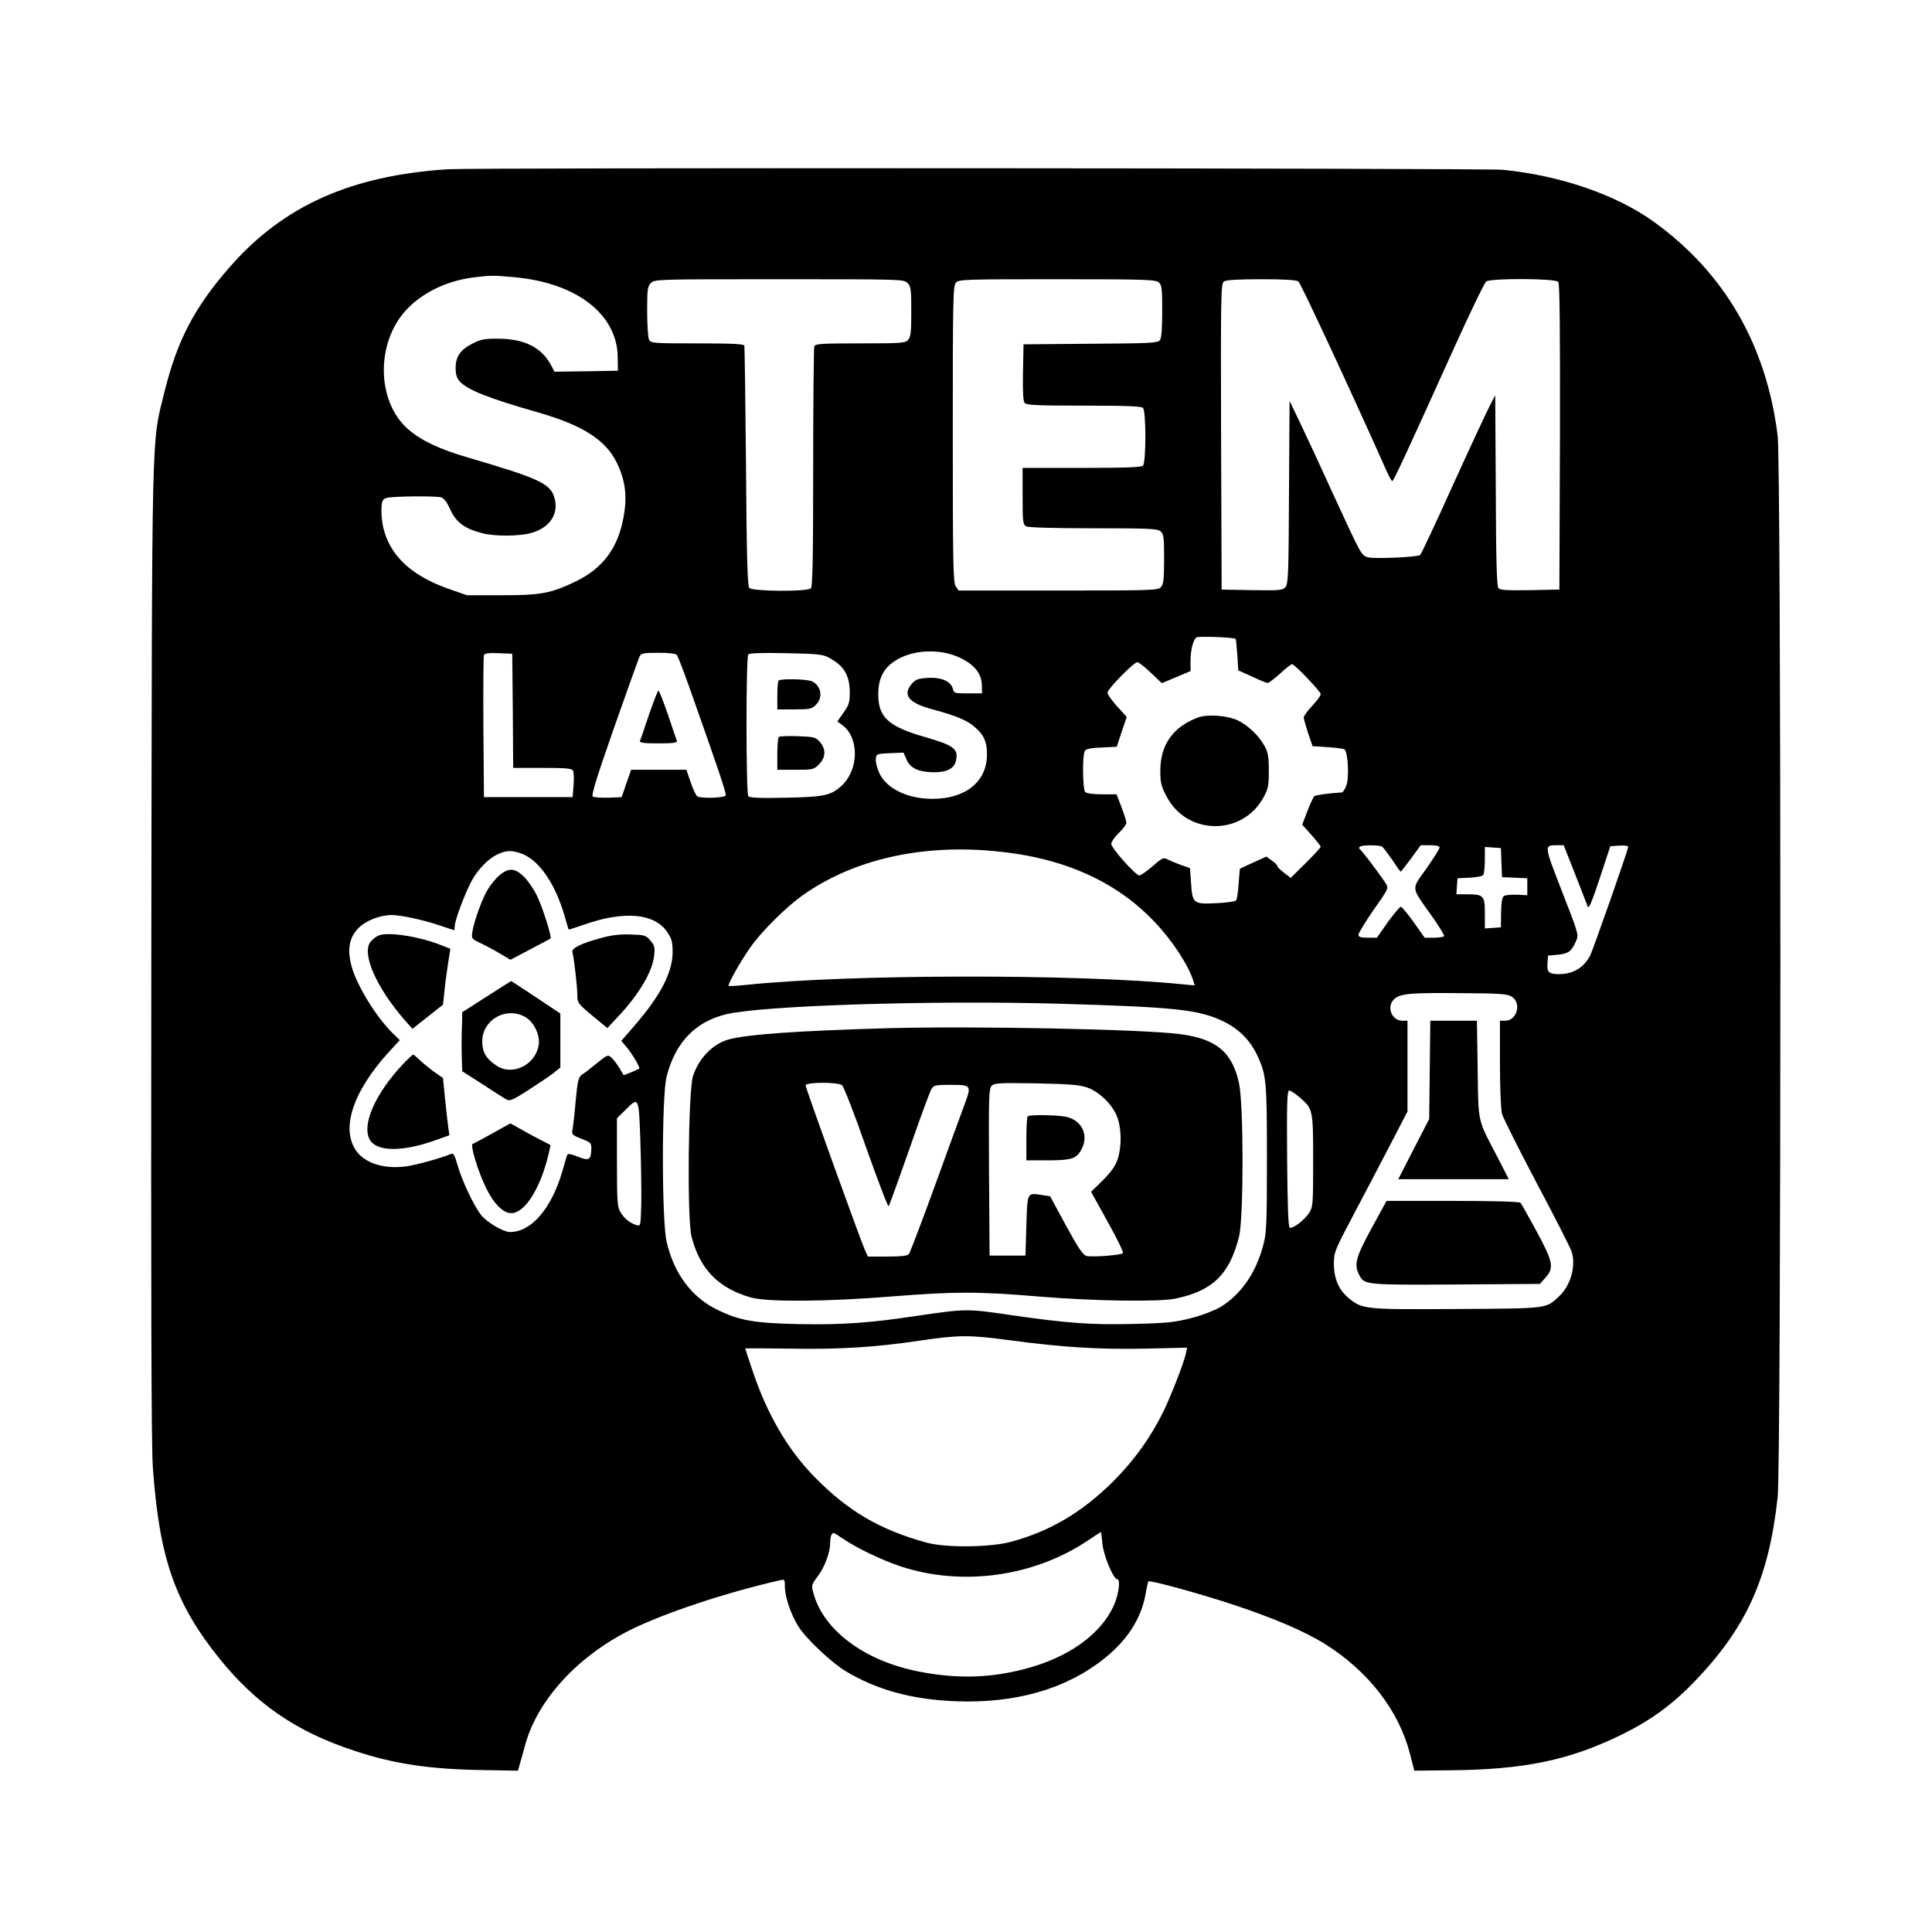 <svg version="1.0" xmlns="http://www.w3.org/2000/svg"
 width="1024pt" height="1024pt" viewBox="0 0 1024 1024"
 preserveAspectRatio="xMidYMid meet">
<g transform="translate(0,1024) scale(0.1,-0.1)"
fill="#000000" stroke="none">
<path d="M2375 9343 c-515 -33 -874 -194 -1157 -518 -188 -215 -279 -389 -347
-665 -69 -281 -65 -116 -69 -2965 -2 -1842 0 -2615 8 -2730 34 -484 117 -722
354 -1017 194 -240 409 -388 716 -488 211 -70 400 -98 690 -102 l175 -3 13 45
c7 25 20 70 28 100 67 234 278 463 555 601 179 89 506 198 792 263 26 6 27 5
27 -34 0 -54 33 -151 74 -214 41 -64 175 -190 249 -234 165 -99 351 -150 582
-159 317 -12 584 64 786 225 124 98 198 214 221 344 6 35 13 64 14 66 6 9 268
-63 444 -121 219 -72 384 -143 492 -210 230 -144 392 -353 451 -582 l23 -90
182 2 c401 3 639 53 917 189 153 75 267 158 385 280 277 288 395 549 442 979
19 176 19 5470 0 5625 -60 483 -283 867 -660 1137 -198 142 -497 244 -797 273
-99 9 -5446 12 -5590 3z m358 -573 c326 -31 540 -198 541 -425 l1 -70 -168 -3
-168 -2 -17 32 c-50 96 -141 142 -282 143 -72 0 -93 -4 -134 -25 -66 -34 -91
-69 -91 -130 0 -34 6 -54 20 -70 41 -46 154 -91 414 -165 240 -69 361 -146
421 -269 44 -92 55 -174 36 -281 -29 -169 -110 -278 -259 -349 -128 -61 -180
-71 -387 -71 l-185 0 -100 35 c-198 70 -312 179 -345 330 -6 30 -10 75 -8 100
2 37 7 45 28 51 31 9 257 11 288 3 14 -4 29 -23 43 -53 34 -78 76 -111 174
-137 68 -18 200 -17 264 2 99 29 146 105 118 191 -23 71 -88 100 -457 208
-151 44 -248 90 -317 150 -167 146 -172 456 -11 631 84 91 214 155 354 173 97
12 107 12 227 1z m2077 -30 c18 -18 20 -33 20 -152 0 -108 -3 -135 -17 -150
-15 -16 -36 -18 -253 -18 -208 0 -239 -2 -244 -16 -3 -9 -6 -298 -6 -643 0
-474 -3 -630 -12 -639 -19 -19 -312 -17 -327 2 -9 11 -14 179 -17 643 -3 345
-7 634 -9 641 -3 9 -62 12 -249 12 -232 0 -246 1 -256 19 -5 11 -10 78 -10
150 0 118 2 133 20 151 20 20 33 20 680 20 647 0 660 0 680 -20z m1332 3 c16
-14 18 -33 18 -153 0 -93 -4 -141 -12 -153 -12 -15 -48 -17 -368 -19 l-355 -3
-3 -149 c-2 -101 1 -153 9 -162 9 -11 68 -14 313 -14 222 0 305 -3 314 -12 17
-17 17 -289 0 -306 -9 -9 -95 -12 -325 -12 l-313 0 0 -150 c0 -137 2 -150 19
-160 13 -6 144 -10 357 -10 300 0 339 -2 356 -17 16 -14 18 -33 18 -146 0
-107 -3 -134 -17 -149 -15 -17 -45 -18 -544 -18 l-528 0 -15 22 c-14 20 -16
113 -16 807 0 716 1 786 17 803 15 17 45 18 536 18 470 0 522 -2 539 -17z
m740 5 c13 -10 289 -604 463 -995 15 -35 31 -63 34 -63 7 0 60 113 323 695 87
193 166 356 175 363 25 18 366 17 382 -2 8 -10 10 -233 9 -822 l-3 -809 -156
-3 c-122 -2 -159 0 -167 11 -9 10 -13 160 -14 518 l-3 504 -31 -60 c-17 -33
-105 -222 -195 -420 -89 -198 -167 -363 -172 -367 -18 -11 -239 -21 -276 -12
-35 9 -36 12 -173 309 -75 165 -161 350 -190 410 l-53 110 -3 -484 c-2 -436
-4 -486 -19 -503 -15 -17 -32 -18 -177 -16 l-161 3 -3 810 c-2 753 -1 811 15
823 12 8 69 12 198 12 130 0 186 -4 197 -12z m-333 -1894 c2 -2 6 -41 9 -85
l5 -82 73 -33 c40 -19 77 -34 83 -34 6 0 36 23 66 50 30 28 59 50 63 50 13 0
152 -145 152 -159 0 -8 -20 -36 -45 -62 -25 -26 -45 -54 -45 -62 0 -7 11 -44
23 -83 l24 -69 79 -5 c43 -3 84 -8 90 -12 19 -13 26 -154 9 -194 -7 -18 -18
-34 -22 -34 -67 -4 -140 -14 -147 -20 -5 -5 -22 -41 -37 -80 l-27 -71 49 -55
c27 -30 49 -58 49 -62 0 -4 -36 -43 -79 -86 l-80 -79 -35 27 c-20 15 -36 31
-36 36 0 5 -13 18 -29 29 l-29 21 -68 -31 c-38 -17 -70 -32 -72 -34 -1 -1 -4
-37 -7 -80 -3 -44 -9 -83 -14 -88 -5 -5 -52 -12 -103 -14 -123 -6 -128 -2
-135 105 l-6 81 -46 16 c-25 9 -57 22 -71 29 -23 13 -28 11 -81 -35 -31 -27
-63 -49 -70 -49 -20 0 -149 145 -149 167 0 11 18 37 40 58 22 21 40 46 40 54
0 9 -12 46 -26 83 l-26 68 -77 0 c-47 0 -82 5 -89 12 -14 14 -16 196 -2 218 6
11 32 16 89 18 l80 4 26 79 27 79 -51 56 c-28 31 -51 63 -51 73 0 19 139 161
158 161 8 0 40 -25 72 -56 l58 -55 76 32 76 32 0 51 c0 60 14 116 32 128 12 7
198 0 207 -8z m-1455 -103 c74 -37 109 -83 110 -144 l1 -42 -75 0 c-71 0 -74
1 -80 25 -9 39 -63 62 -134 57 -49 -3 -63 -8 -83 -31 -51 -59 -17 -102 107
-135 127 -34 188 -60 226 -94 49 -42 66 -80 65 -147 0 -143 -114 -235 -291
-234 -134 1 -244 56 -281 140 -11 25 -19 57 -17 72 3 26 5 27 75 30 l72 3 15
-35 c19 -47 64 -68 142 -69 70 -1 110 18 120 58 16 65 -8 84 -165 129 -192 55
-246 105 -246 225 0 81 25 134 81 173 93 66 248 74 358 19z m-2376 -278 l2
-303 155 0 c123 0 156 -3 162 -14 4 -8 6 -43 3 -78 l-5 -63 -235 0 -235 0 -3
370 c-1 203 0 376 3 383 3 9 25 12 77 10 l73 -3 3 -302z m870 295 c5 -7 37
-89 70 -183 151 -427 195 -556 188 -562 -13 -13 -136 -16 -151 -3 -7 6 -23 40
-35 76 l-22 64 -146 0 -147 0 -25 -72 -25 -73 -70 -3 c-38 -1 -76 2 -83 6 -9
6 18 94 113 366 69 196 130 366 135 377 9 17 22 19 99 19 59 0 92 -4 99 -12z
m802 -12 c82 -43 113 -93 114 -184 0 -54 -4 -68 -33 -109 l-33 -47 26 -19 c90
-65 89 -234 -1 -319 -57 -54 -92 -62 -297 -66 -133 -3 -191 -1 -200 8 -12 12
-13 731 0 751 4 7 72 10 198 7 162 -3 196 -6 226 -22z m2936 -1004 c6 -4 29
-35 53 -69 23 -35 43 -63 45 -63 2 0 27 32 55 70 l51 70 50 0 c33 0 50 -4 50
-12 0 -7 -32 -57 -70 -112 -81 -114 -84 -92 28 -250 39 -55 69 -104 66 -108
-3 -4 -27 -8 -54 -8 l-49 0 -58 82 c-32 44 -62 82 -68 82 -5 1 -36 -36 -69
-81 l-58 -83 -49 0 c-38 0 -49 4 -49 16 0 8 36 67 80 131 81 115 81 115 64
142 -35 53 -128 176 -136 179 -4 2 -6 8 -2 13 6 11 104 12 120 1z m1022 -144
c33 -84 63 -162 67 -173 6 -15 22 24 64 150 l56 170 48 3 c26 2 47 -1 47 -6 0
-15 -186 -545 -202 -577 -33 -63 -89 -97 -160 -98 -59 -1 -70 9 -66 59 l3 39
54 5 c56 6 71 18 96 76 13 29 9 42 -76 259 -96 247 -96 245 -27 245 l36 0 60
-152z m-390 60 l3 -77 67 -3 67 -3 0 -45 0 -45 -55 3 c-30 1 -61 -2 -69 -7 -9
-6 -14 -33 -15 -87 l-1 -79 -42 -3 -43 -3 0 80 c0 94 -6 101 -95 101 l-56 0 3
43 3 42 65 3 c36 2 68 8 72 15 4 7 8 43 8 80 l0 68 43 -3 42 -3 3 -77z m-2688
61 c363 -33 646 -159 852 -378 93 -98 177 -227 203 -310 l7 -24 -63 6 c-554
56 -1771 54 -2313 -3 -50 -5 -92 -8 -94 -5 -7 6 64 132 116 205 58 83 187 211
275 274 267 189 624 272 1017 235z m-2494 -18 c87 -40 167 -158 215 -321 12
-41 22 -76 23 -77 1 -1 37 11 81 26 213 75 375 61 442 -40 24 -36 28 -52 28
-108 -1 -106 -65 -229 -202 -387 l-70 -81 29 -34 c28 -33 73 -109 66 -113 -18
-10 -81 -36 -83 -34 -1 2 -11 19 -23 39 -12 19 -30 43 -41 53 -19 17 -21 16
-76 -28 -31 -26 -66 -53 -79 -61 -20 -13 -24 -28 -35 -142 -6 -71 -14 -139
-17 -153 -5 -22 0 -27 48 -46 51 -20 53 -21 52 -58 -2 -55 -13 -60 -73 -36
-39 15 -53 17 -55 7 -3 -6 -14 -46 -26 -87 -58 -197 -164 -320 -277 -320 -35
0 -122 51 -153 90 -39 49 -103 186 -126 268 -14 50 -21 61 -33 56 -53 -22
-171 -55 -231 -65 -112 -17 -212 10 -263 70 -96 115 -33 319 164 535 l58 63
-35 34 c-92 89 -202 270 -224 371 -19 82 -7 140 38 187 39 41 115 71 179 71
48 0 168 -26 253 -55 41 -14 75 -25 77 -25 2 0 3 9 3 19 0 34 61 194 96 253
55 90 131 147 199 147 17 0 48 -8 71 -18z m5237 -754 c53 -34 27 -127 -35
-127 l-28 0 0 -227 c0 -131 5 -244 11 -267 6 -21 88 -185 183 -365 95 -179
179 -343 186 -365 24 -75 -5 -180 -67 -237 -70 -66 -54 -64 -541 -67 -489 -3
-501 -2 -574 58 -52 43 -78 103 -78 181 0 62 3 70 111 274 61 116 149 283 195
372 l84 162 0 240 0 241 -27 0 c-58 0 -86 76 -43 115 32 29 87 34 351 31 214
-1 249 -4 272 -19z m-2398 -37 c619 -18 741 -31 872 -95 81 -40 139 -99 177
-179 48 -104 51 -135 51 -546 0 -335 -2 -394 -18 -454 -38 -150 -119 -267
-229 -334 -31 -18 -98 -44 -154 -58 -85 -22 -127 -27 -301 -31 -226 -6 -353 3
-663 48 -226 33 -230 33 -495 -6 -253 -38 -394 -47 -620 -43 -238 5 -316 19
-431 75 -138 66 -233 194 -271 363 -26 111 -26 773 0 873 46 182 153 293 319
332 201 46 1092 74 1763 55z m1273 -496 c71 -61 72 -63 72 -337 0 -237 -1
-245 -23 -278 -25 -37 -84 -82 -101 -76 -8 3 -12 120 -14 365 -2 296 0 362 11
362 7 0 32 -16 55 -36z m-3494 -231 c4 -115 6 -263 5 -331 -3 -118 -4 -122
-24 -116 -35 11 -65 34 -85 67 -18 29 -20 52 -20 266 l0 234 44 43 c72 73 72
73 80 -163z m1961 -1057 c275 -37 471 -49 716 -44 l221 5 -6 -28 c-9 -47 -76
-219 -119 -309 -67 -137 -152 -256 -266 -371 -165 -164 -335 -265 -543 -321
-111 -30 -348 -32 -448 -4 -247 68 -414 166 -591 346 -144 146 -255 337 -333
573 -20 59 -36 108 -36 110 0 1 107 1 237 -1 260 -5 453 7 693 43 203 30 260
30 475 1z m-880 -1056 c66 -45 200 -109 295 -141 327 -109 708 -57 996 136 37
25 68 45 69 45 1 0 5 -27 8 -61 5 -61 58 -189 78 -189 20 0 8 -86 -20 -145
-71 -151 -241 -271 -466 -330 -188 -50 -366 -54 -568 -14 -287 57 -503 219
-556 416 -11 40 -10 44 23 88 36 47 66 127 66 176 0 38 10 60 24 52 6 -3 29
-19 51 -33z"/>
<path d="M6349 6437 c-132 -50 -199 -144 -199 -282 0 -63 4 -82 33 -136 107
-207 400 -211 513 -7 26 48 29 62 29 143 0 73 -4 98 -22 130 -29 54 -87 110
-141 136 -55 27 -162 35 -213 16z"/>
<path d="M3440 6453 c-24 -71 -45 -134 -48 -140 -3 -10 21 -13 98 -13 77 0
101 3 98 13 -3 6 -24 69 -48 140 -24 70 -47 127 -50 127 -3 0 -26 -57 -50
-127z"/>
<path d="M4127 6633 c-4 -3 -7 -39 -7 -80 l0 -73 90 0 c83 0 93 2 115 25 39
38 27 102 -22 124 -26 12 -165 15 -176 4z"/>
<path d="M4128 6334 c-5 -4 -8 -45 -8 -91 l0 -83 96 0 c92 0 97 1 125 29 36
37 38 79 5 118 -23 26 -30 28 -118 31 -51 2 -96 0 -100 -4z"/>
<path d="M2645 5599 c-20 -18 -47 -51 -60 -74 -30 -49 -72 -167 -81 -222 -6
-38 -5 -39 43 -62 26 -12 73 -37 103 -55 l55 -33 105 55 c58 31 107 56 108 58
8 6 -42 164 -70 222 -16 35 -48 82 -69 103 -50 50 -84 51 -134 8z"/>
<path d="M2005 5281 c-11 -5 -28 -18 -39 -30 -53 -59 26 -243 181 -420 l39
-44 81 64 81 64 7 65 c3 36 12 102 19 148 l13 83 -35 14 c-119 50 -296 79
-347 56z"/>
<path d="M3192 5270 c-111 -29 -165 -56 -158 -77 8 -28 26 -183 26 -228 0 -40
4 -45 79 -108 l80 -66 60 64 c110 118 179 236 188 319 5 46 2 56 -20 81 -23
28 -31 30 -104 32 -53 2 -101 -3 -151 -17z"/>
<path d="M2578 4957 l-128 -82 -1 -55 c-3 -78 -3 -136 -1 -202 l2 -56 108 -69
c59 -39 116 -75 127 -81 18 -9 35 -1 115 50 52 34 112 74 133 90 l37 30 0 143
0 143 -129 86 c-71 47 -130 86 -132 86 -2 -1 -61 -38 -131 -83z m202 -105 c49
-26 84 -97 75 -152 -18 -106 -141 -165 -225 -107 -54 36 -74 71 -74 127 0 113
122 185 224 132z"/>
<path d="M2134 4598 c-145 -155 -217 -318 -175 -397 36 -66 172 -68 350 -4
l73 26 -6 41 c-3 23 -11 91 -17 151 l-11 111 -54 38 c-29 22 -63 50 -75 63
-13 12 -26 23 -29 23 -4 0 -29 -24 -56 -52z"/>
<path d="M2610 4233 c-52 -29 -99 -54 -105 -56 -14 -5 29 -148 72 -235 41 -83
90 -132 133 -132 73 0 157 136 199 319 l9 42 -56 29 c-32 16 -79 42 -107 58
l-50 28 -95 -53z"/>
<path d="M7578 4570 l-3 -261 -82 -159 -82 -160 293 0 293 0 -57 111 c-111
212 -104 180 -108 472 l-4 257 -123 0 -124 0 -3 -260z"/>
<path d="M7269 3729 c-84 -155 -94 -192 -64 -248 26 -51 36 -52 514 -49 l443
3 29 33 c47 52 41 84 -47 246 -42 78 -80 145 -85 151 -6 6 -144 10 -360 10
l-350 0 -80 -146z"/>
<path d="M4695 4790 c-474 -14 -730 -32 -832 -59 -84 -23 -158 -98 -190 -194
-25 -77 -32 -756 -8 -850 44 -174 143 -275 315 -324 89 -25 409 -22 753 6 325
26 454 26 775 -1 287 -24 636 -29 722 -11 197 41 287 129 337 328 25 98 25
700 0 814 -36 165 -120 235 -313 260 -198 26 -1097 44 -1559 31z m-232 -302
c9 -7 67 -155 128 -331 62 -175 115 -314 119 -310 4 4 53 141 110 303 56 162
109 305 117 318 12 20 21 22 96 22 116 0 117 -1 80 -102 -17 -45 -88 -240
-158 -433 -70 -192 -132 -356 -138 -362 -6 -9 -42 -13 -113 -13 l-104 0 -15
33 c-25 55 -315 860 -315 874 0 18 169 19 193 1z m1302 -13 c66 -24 137 -96
158 -160 22 -62 22 -158 0 -221 -12 -35 -34 -66 -78 -110 l-62 -61 88 -159
c49 -87 85 -162 81 -166 -11 -11 -163 -22 -193 -15 -19 5 -44 42 -109 161
l-84 155 -42 7 c-82 12 -78 18 -84 -161 l-5 -160 -95 0 -95 0 -3 442 c-2 400
-1 443 14 458 15 15 42 16 238 13 183 -4 229 -8 271 -23z"/>
<path d="M5447 4323 c-4 -3 -7 -57 -7 -120 l0 -113 113 0 c128 0 154 9 180 60
39 75 0 154 -84 171 -53 10 -193 12 -202 2z"/>
</g>
</svg>
